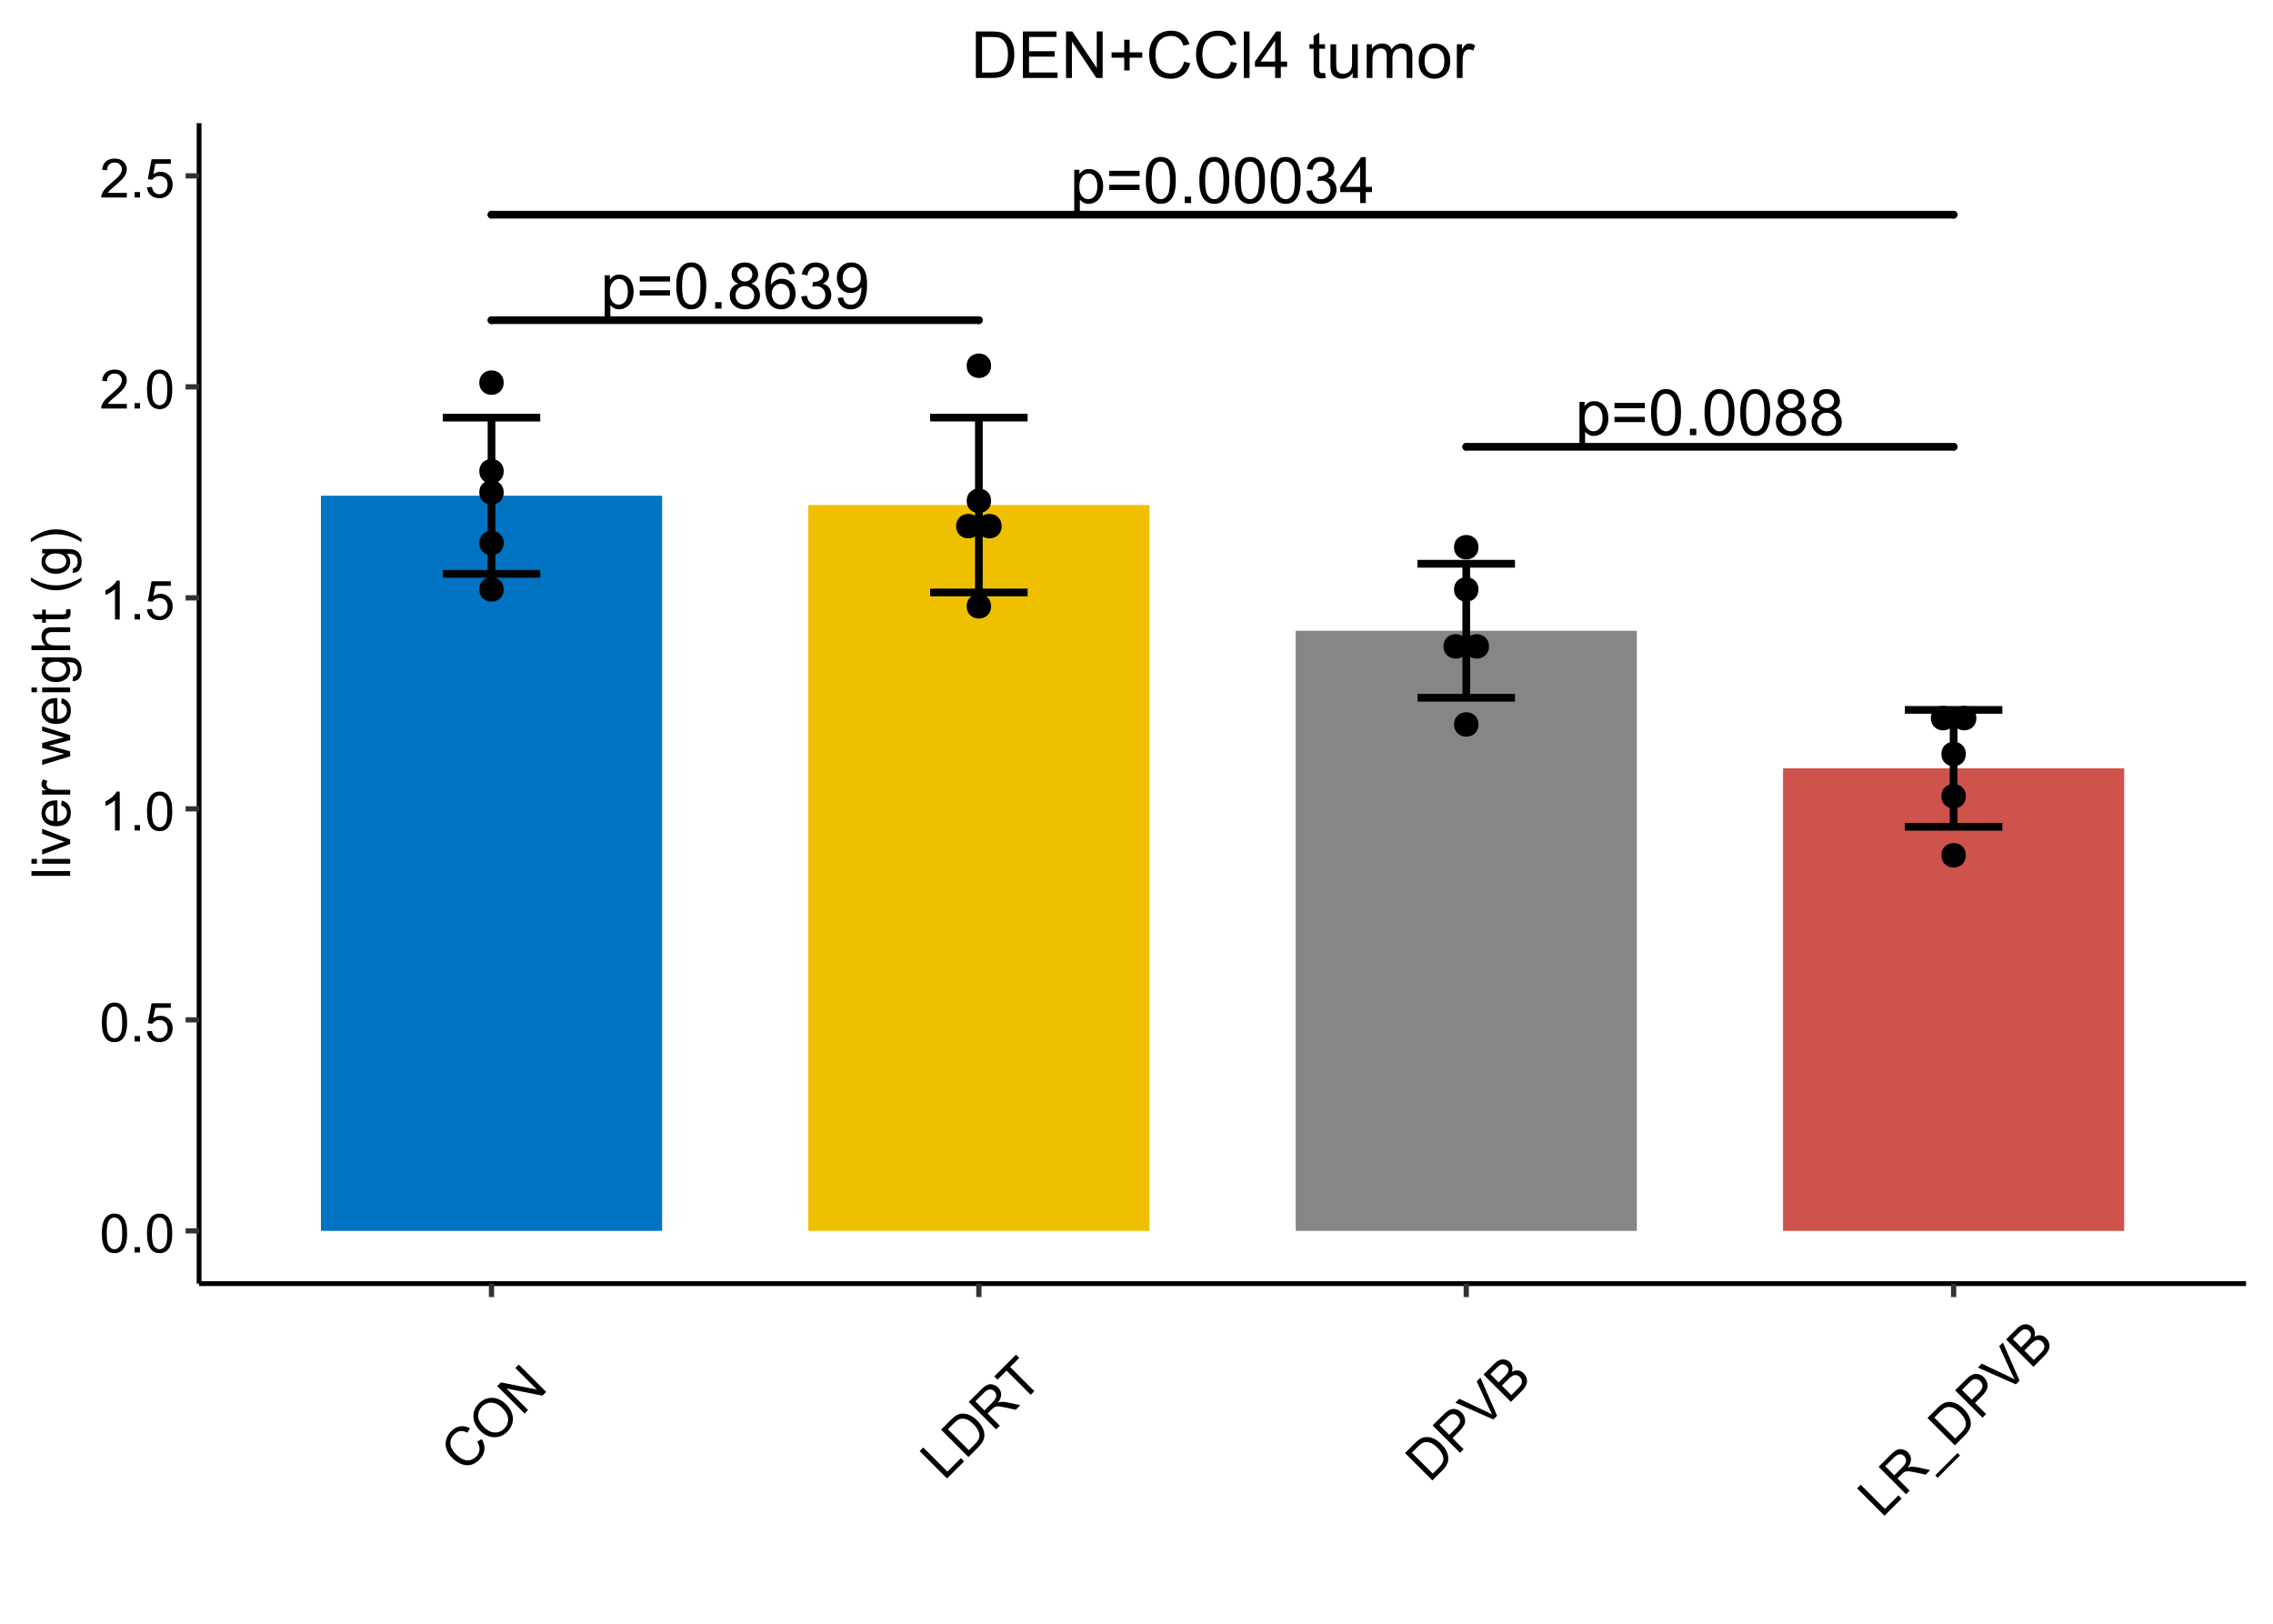 <?xml version="1.0" encoding="UTF-8"?>
<svg xmlns="http://www.w3.org/2000/svg" xmlns:xlink="http://www.w3.org/1999/xlink" width="504" height="360" viewBox="0 0 504 360">
<defs>
<g>
<g id="glyph-0-0">
<path d="M 0.938 2.828 L 0.938 -7.379 L 2.078 -7.379 L 2.078 -6.418 C 2.344 -6.793 2.648 -7.074 2.988 -7.262 C 3.324 -7.449 3.734 -7.543 4.215 -7.543 C 4.848 -7.543 5.402 -7.383 5.883 -7.059 C 6.367 -6.734 6.73 -6.277 6.973 -5.688 C 7.219 -5.094 7.344 -4.449 7.344 -3.746 C 7.344 -2.988 7.207 -2.309 6.938 -1.707 C 6.664 -1.102 6.273 -0.637 5.754 -0.316 C 5.238 0.004 4.695 0.168 4.125 0.168 C 3.711 0.168 3.336 0.078 3.004 -0.098 C 2.672 -0.273 2.402 -0.496 2.188 -0.766 L 2.188 2.828 L 0.938 2.828 M 2.07 -3.648 C 2.07 -2.699 2.262 -1.996 2.648 -1.543 C 3.031 -1.09 3.496 -0.863 4.043 -0.863 C 4.598 -0.863 5.074 -1.098 5.469 -1.566 C 5.867 -2.035 6.062 -2.766 6.062 -3.75 C 6.062 -4.691 5.871 -5.395 5.484 -5.863 C 5.098 -6.332 4.637 -6.562 4.098 -6.562 C 3.566 -6.562 3.094 -6.316 2.684 -5.816 C 2.273 -5.32 2.07 -4.598 2.07 -3.648 Z M 2.07 -3.648 "/>
</g>
<g id="glyph-0-1">
<path d="M 7.516 -5.988 L 0.793 -5.988 L 0.793 -7.156 L 7.516 -7.156 L 7.516 -5.988 M 7.516 -2.898 L 0.793 -2.898 L 0.793 -4.062 L 7.516 -4.062 Z M 7.516 -2.898 "/>
</g>
<g id="glyph-0-2">
<path d="M 0.59 -5.023 C 0.59 -6.227 0.715 -7.195 0.961 -7.93 C 1.211 -8.664 1.578 -9.23 2.066 -9.629 C 2.555 -10.027 3.168 -10.227 3.91 -10.227 C 4.457 -10.227 4.938 -10.113 5.348 -9.895 C 5.762 -9.676 6.102 -9.359 6.371 -8.945 C 6.637 -8.527 6.848 -8.023 7.004 -7.43 C 7.156 -6.836 7.23 -6.031 7.23 -5.023 C 7.23 -3.828 7.109 -2.863 6.863 -2.129 C 6.617 -1.395 6.25 -0.828 5.762 -0.426 C 5.273 -0.027 4.656 0.172 3.91 0.172 C 2.93 0.172 2.156 -0.18 1.598 -0.883 C 0.926 -1.73 0.59 -3.109 0.59 -5.023 M 1.875 -5.023 C 1.875 -3.352 2.07 -2.238 2.461 -1.684 C 2.855 -1.133 3.336 -0.855 3.91 -0.855 C 4.484 -0.855 4.969 -1.133 5.359 -1.688 C 5.75 -2.242 5.945 -3.355 5.945 -5.023 C 5.945 -6.699 5.75 -7.812 5.359 -8.363 C 4.969 -8.914 4.48 -9.191 3.898 -9.191 C 3.324 -9.191 2.863 -8.945 2.523 -8.461 C 2.09 -7.84 1.875 -6.695 1.875 -5.023 Z M 1.875 -5.023 "/>
</g>
<g id="glyph-0-3">
<path d="M 1.293 0 L 1.293 -1.426 L 2.715 -1.426 L 2.715 0 Z M 1.293 0 "/>
</g>
<g id="glyph-0-4">
<path d="M 2.516 -5.523 C 1.996 -5.711 1.613 -5.984 1.363 -6.336 C 1.113 -6.688 0.988 -7.109 0.988 -7.598 C 0.988 -8.34 1.254 -8.965 1.785 -9.469 C 2.316 -9.973 3.027 -10.227 3.91 -10.227 C 4.801 -10.227 5.516 -9.969 6.059 -9.449 C 6.598 -8.934 6.871 -8.305 6.871 -7.566 C 6.871 -7.094 6.746 -6.68 6.5 -6.332 C 6.25 -5.98 5.875 -5.711 5.371 -5.523 C 5.996 -5.32 6.469 -4.988 6.797 -4.535 C 7.125 -4.082 7.285 -3.539 7.285 -2.91 C 7.285 -2.039 6.98 -1.309 6.363 -0.715 C 5.746 -0.121 4.938 0.172 3.934 0.172 C 2.926 0.172 2.117 -0.125 1.5 -0.719 C 0.883 -1.312 0.578 -2.055 0.578 -2.945 C 0.578 -3.609 0.746 -4.16 1.082 -4.609 C 1.414 -5.055 1.895 -5.359 2.516 -5.523 M 2.266 -7.641 C 2.266 -7.16 2.418 -6.766 2.73 -6.461 C 3.039 -6.156 3.441 -6 3.938 -6 C 4.422 -6 4.816 -6.152 5.121 -6.457 C 5.43 -6.762 5.586 -7.133 5.586 -7.57 C 5.586 -8.031 5.426 -8.414 5.109 -8.727 C 4.793 -9.039 4.398 -9.195 3.926 -9.195 C 3.449 -9.195 3.051 -9.043 2.738 -8.738 C 2.422 -8.434 2.266 -8.066 2.266 -7.641 M 1.863 -2.938 C 1.863 -2.582 1.945 -2.238 2.113 -1.902 C 2.285 -1.57 2.535 -1.312 2.867 -1.129 C 3.203 -0.945 3.562 -0.855 3.945 -0.855 C 4.543 -0.855 5.035 -1.047 5.426 -1.43 C 5.812 -1.816 6.008 -2.305 6.008 -2.898 C 6.008 -3.5 5.809 -3.996 5.406 -4.391 C 5.008 -4.785 4.508 -4.98 3.902 -4.98 C 3.316 -4.98 2.828 -4.785 2.441 -4.398 C 2.055 -4.008 1.863 -3.523 1.863 -2.938 Z M 1.863 -2.938 "/>
</g>
<g id="glyph-0-5">
<path d="M 7.078 -7.691 L 5.836 -7.594 C 5.723 -8.082 5.566 -8.441 5.363 -8.664 C 5.023 -9.02 4.609 -9.195 4.113 -9.195 C 3.715 -9.195 3.363 -9.086 3.062 -8.863 C 2.668 -8.578 2.359 -8.156 2.133 -7.605 C 1.906 -7.055 1.789 -6.27 1.777 -5.25 C 2.078 -5.711 2.449 -6.051 2.883 -6.273 C 3.316 -6.496 3.773 -6.605 4.25 -6.605 C 5.086 -6.605 5.793 -6.301 6.379 -5.688 C 6.965 -5.07 7.258 -4.277 7.258 -3.305 C 7.258 -2.668 7.121 -2.074 6.848 -1.523 C 6.57 -0.977 6.191 -0.555 5.711 -0.266 C 5.227 0.027 4.684 0.172 4.07 0.172 C 3.027 0.172 2.18 -0.211 1.52 -0.977 C 0.863 -1.742 0.535 -3.004 0.535 -4.766 C 0.535 -6.734 0.898 -8.164 1.625 -9.059 C 2.262 -9.836 3.113 -10.227 4.188 -10.227 C 4.988 -10.227 5.645 -10 6.156 -9.551 C 6.668 -9.102 6.977 -8.48 7.078 -7.691 M 1.973 -3.301 C 1.973 -2.867 2.062 -2.457 2.246 -2.062 C 2.43 -1.668 2.688 -1.371 3.016 -1.164 C 3.344 -0.957 3.688 -0.855 4.051 -0.855 C 4.578 -0.855 5.031 -1.066 5.41 -1.492 C 5.793 -1.918 5.98 -2.5 5.98 -3.23 C 5.98 -3.934 5.793 -4.488 5.418 -4.895 C 5.043 -5.301 4.57 -5.5 4 -5.5 C 3.438 -5.5 2.957 -5.301 2.562 -4.895 C 2.168 -4.488 1.973 -3.957 1.973 -3.301 Z M 1.973 -3.301 "/>
</g>
<g id="glyph-0-6">
<path d="M 0.598 -2.688 L 1.848 -2.855 C 1.992 -2.145 2.234 -1.637 2.582 -1.324 C 2.926 -1.012 3.348 -0.855 3.84 -0.855 C 4.43 -0.855 4.926 -1.059 5.332 -1.465 C 5.738 -1.875 5.938 -2.379 5.938 -2.98 C 5.938 -3.555 5.75 -4.027 5.375 -4.402 C 5 -4.773 4.523 -4.961 3.945 -4.961 C 3.711 -4.961 3.414 -4.914 3.062 -4.82 L 3.203 -5.918 C 3.285 -5.91 3.352 -5.906 3.402 -5.906 C 3.938 -5.906 4.414 -6.043 4.84 -6.32 C 5.27 -6.598 5.48 -7.027 5.48 -7.605 C 5.48 -8.066 5.324 -8.445 5.016 -8.746 C 4.703 -9.047 4.305 -9.195 3.812 -9.195 C 3.328 -9.195 2.922 -9.043 2.598 -8.738 C 2.273 -8.434 2.066 -7.973 1.973 -7.363 L 0.723 -7.586 C 0.875 -8.422 1.223 -9.074 1.766 -9.535 C 2.305 -9.996 2.98 -10.227 3.785 -10.227 C 4.34 -10.227 4.852 -10.105 5.32 -9.867 C 5.789 -9.629 6.145 -9.305 6.395 -8.891 C 6.641 -8.48 6.766 -8.043 6.766 -7.578 C 6.766 -7.137 6.648 -6.738 6.41 -6.375 C 6.176 -6.016 5.824 -5.73 5.363 -5.516 C 5.965 -5.375 6.434 -5.09 6.766 -4.652 C 7.098 -4.215 7.266 -3.664 7.266 -3.008 C 7.266 -2.117 6.941 -1.363 6.293 -0.746 C 5.645 -0.129 4.824 0.18 3.836 0.18 C 2.941 0.18 2.199 -0.086 1.609 -0.617 C 1.02 -1.152 0.68 -1.84 0.598 -2.688 Z M 0.598 -2.688 "/>
</g>
<g id="glyph-0-7">
<path d="M 0.777 -2.355 L 1.98 -2.465 C 2.082 -1.902 2.277 -1.492 2.562 -1.238 C 2.852 -0.98 3.219 -0.855 3.668 -0.855 C 4.051 -0.855 4.391 -0.941 4.68 -1.117 C 4.969 -1.293 5.207 -1.531 5.391 -1.824 C 5.574 -2.117 5.73 -2.516 5.855 -3.016 C 5.98 -3.516 6.043 -4.023 6.043 -4.543 C 6.043 -4.598 6.043 -4.684 6.035 -4.793 C 5.785 -4.395 5.445 -4.07 5.012 -3.824 C 4.578 -3.578 4.109 -3.453 3.605 -3.453 C 2.762 -3.453 2.051 -3.758 1.465 -4.371 C 0.883 -4.98 0.59 -5.785 0.59 -6.785 C 0.59 -7.82 0.895 -8.652 1.504 -9.281 C 2.113 -9.91 2.875 -10.227 3.793 -10.227 C 4.453 -10.227 5.059 -10.047 5.609 -9.691 C 6.156 -9.332 6.574 -8.824 6.859 -8.164 C 7.145 -7.504 7.285 -6.551 7.285 -5.301 C 7.285 -4 7.145 -2.961 6.863 -2.191 C 6.582 -1.422 6.16 -0.832 5.602 -0.43 C 5.043 -0.027 4.391 0.172 3.641 0.172 C 2.844 0.172 2.191 -0.047 1.688 -0.488 C 1.184 -0.934 0.879 -1.555 0.777 -2.355 M 5.898 -6.848 C 5.898 -7.566 5.707 -8.137 5.324 -8.559 C 4.941 -8.98 4.484 -9.191 3.945 -9.191 C 3.391 -9.191 2.906 -8.965 2.492 -8.508 C 2.082 -8.055 1.875 -7.469 1.875 -6.746 C 1.875 -6.098 2.07 -5.57 2.461 -5.164 C 2.855 -4.758 3.336 -4.559 3.91 -4.559 C 4.488 -4.559 4.965 -4.758 5.34 -5.164 C 5.711 -5.57 5.898 -6.133 5.898 -6.848 Z M 5.898 -6.848 "/>
</g>
<g id="glyph-0-8">
<path d="M 4.598 0 L 4.598 -2.438 L 0.18 -2.438 L 0.18 -3.586 L 4.828 -10.184 L 5.848 -10.184 L 5.848 -3.586 L 7.223 -3.586 L 7.223 -2.438 L 5.848 -2.438 L 5.848 0 L 4.598 0 M 4.598 -3.586 L 4.598 -8.176 L 1.41 -3.586 Z M 4.598 -3.586 "/>
</g>
<g id="glyph-1-0">
<path d="M 0.5 -4.234 C 0.5 -5.25 0.602 -6.07 0.812 -6.688 C 1.02 -7.309 1.332 -7.785 1.742 -8.121 C 2.156 -8.457 2.672 -8.625 3.297 -8.625 C 3.758 -8.625 4.164 -8.531 4.512 -8.348 C 4.859 -8.16 5.145 -7.895 5.375 -7.543 C 5.598 -7.195 5.777 -6.77 5.906 -6.266 C 6.035 -5.766 6.102 -5.086 6.102 -4.234 C 6.102 -3.227 5.996 -2.414 5.789 -1.797 C 5.582 -1.176 5.273 -0.699 4.859 -0.359 C 4.449 -0.023 3.926 0.148 3.297 0.148 C 2.469 0.148 1.82 -0.152 1.348 -0.742 C 0.781 -1.461 0.5 -2.621 0.5 -4.234 M 1.582 -4.234 C 1.582 -2.824 1.746 -1.887 2.078 -1.422 C 2.406 -0.953 2.812 -0.719 3.297 -0.719 C 3.781 -0.719 4.191 -0.953 4.52 -1.422 C 4.852 -1.891 5.016 -2.828 5.016 -4.234 C 5.016 -5.648 4.852 -6.59 4.52 -7.055 C 4.191 -7.52 3.781 -7.75 3.289 -7.75 C 2.801 -7.75 2.414 -7.547 2.125 -7.137 C 1.766 -6.613 1.582 -5.645 1.582 -4.234 Z M 1.582 -4.234 "/>
</g>
<g id="glyph-1-1">
<path d="M 1.09 0 L 1.09 -1.203 L 2.289 -1.203 L 2.289 0 Z M 1.09 0 "/>
</g>
<g id="glyph-1-2">
<path d="M 0.5 -2.25 L 1.605 -2.344 C 1.688 -1.805 1.879 -1.398 2.176 -1.129 C 2.477 -0.855 2.836 -0.719 3.258 -0.719 C 3.766 -0.719 4.195 -0.91 4.547 -1.297 C 4.898 -1.676 5.074 -2.188 5.074 -2.82 C 5.074 -3.418 4.906 -3.895 4.566 -4.242 C 4.23 -4.59 3.785 -4.762 3.242 -4.766 C 2.898 -4.762 2.594 -4.688 2.32 -4.531 C 2.047 -4.379 1.832 -4.18 1.676 -3.93 L 0.688 -4.062 L 1.516 -8.473 L 5.789 -8.473 L 5.789 -7.465 L 2.359 -7.465 L 1.898 -5.156 C 2.414 -5.516 2.953 -5.695 3.523 -5.695 C 4.273 -5.695 4.906 -5.434 5.422 -4.914 C 5.938 -4.395 6.195 -3.727 6.195 -2.914 C 6.195 -2.133 5.965 -1.461 5.516 -0.898 C 4.961 -0.203 4.211 0.148 3.258 0.148 C 2.477 0.148 1.84 -0.074 1.344 -0.508 C 0.852 -0.945 0.57 -1.527 0.5 -2.25 Z M 0.5 -2.25 "/>
</g>
<g id="glyph-1-3">
<path d="M 4.469 0 L 3.414 0 L 3.414 -6.719 C 3.16 -6.477 2.828 -6.234 2.418 -5.992 C 2.004 -5.75 1.633 -5.57 1.305 -5.449 L 1.305 -6.469 C 1.895 -6.746 2.41 -7.082 2.852 -7.477 C 3.293 -7.871 3.605 -8.254 3.789 -8.625 L 4.469 -8.625 Z M 4.469 0 "/>
</g>
<g id="glyph-1-4">
<path d="M 6.039 -1.016 L 6.039 0 L 0.363 0 C 0.355 -0.254 0.395 -0.5 0.484 -0.734 C 0.629 -1.117 0.863 -1.5 1.18 -1.875 C 1.5 -2.25 1.957 -2.684 2.562 -3.176 C 3.492 -3.941 4.125 -4.547 4.453 -4.996 C 4.781 -5.441 4.945 -5.867 4.945 -6.266 C 4.945 -6.68 4.797 -7.035 4.496 -7.32 C 4.199 -7.609 3.809 -7.75 3.328 -7.75 C 2.82 -7.75 2.414 -7.602 2.109 -7.297 C 1.805 -6.992 1.648 -6.57 1.648 -6.031 L 0.562 -6.141 C 0.637 -6.949 0.918 -7.566 1.398 -7.988 C 1.883 -8.414 2.535 -8.625 3.352 -8.625 C 4.176 -8.625 4.828 -8.398 5.309 -7.938 C 5.789 -7.484 6.031 -6.914 6.031 -6.242 C 6.031 -5.895 5.957 -5.559 5.82 -5.227 C 5.676 -4.895 5.445 -4.543 5.117 -4.18 C 4.793 -3.809 4.25 -3.305 3.492 -2.664 C 2.859 -2.133 2.453 -1.773 2.273 -1.586 C 2.094 -1.395 1.945 -1.203 1.828 -1.016 Z M 6.039 -1.016 "/>
</g>
<g id="glyph-2-0">
<path d="M 2.859 -7.117 L 3.867 -7.719 C 4.355 -6.891 4.559 -6.082 4.465 -5.301 C 4.375 -4.516 4.012 -3.805 3.379 -3.172 C 2.727 -2.52 2.062 -2.121 1.383 -1.977 C 0.707 -1.832 0.008 -1.906 -0.711 -2.199 C -1.43 -2.488 -2.078 -2.926 -2.66 -3.504 C -3.293 -4.137 -3.723 -4.809 -3.953 -5.523 C -4.184 -6.234 -4.195 -6.938 -3.992 -7.629 C -3.793 -8.316 -3.422 -8.93 -2.887 -9.469 C -2.281 -10.074 -1.613 -10.43 -0.891 -10.535 C -0.168 -10.641 0.555 -10.496 1.281 -10.098 L 0.676 -9.121 C 0.094 -9.422 -0.434 -9.539 -0.902 -9.473 C -1.371 -9.406 -1.812 -9.168 -2.215 -8.762 C -2.684 -8.297 -2.961 -7.793 -3.051 -7.258 C -3.141 -6.719 -3.062 -6.199 -2.812 -5.695 C -2.562 -5.191 -2.234 -4.738 -1.836 -4.34 C -1.32 -3.82 -0.793 -3.445 -0.258 -3.211 C 0.277 -2.977 0.801 -2.922 1.309 -3.051 C 1.816 -3.176 2.258 -3.426 2.625 -3.797 C 3.078 -4.246 3.328 -4.758 3.379 -5.328 C 3.434 -5.898 3.258 -6.496 2.859 -7.117 Z M 2.859 -7.117 "/>
</g>
<g id="glyph-2-1">
<path d="M -2.547 -3.367 C -3.555 -4.375 -4.074 -5.438 -4.105 -6.547 C -4.133 -7.66 -3.719 -8.645 -2.863 -9.5 C -2.301 -10.062 -1.664 -10.434 -0.945 -10.613 C -0.227 -10.797 0.492 -10.766 1.207 -10.523 C 1.922 -10.281 2.582 -9.855 3.191 -9.246 C 3.805 -8.633 4.234 -7.957 4.469 -7.223 C 4.707 -6.488 4.723 -5.766 4.52 -5.062 C 4.312 -4.355 3.945 -3.738 3.418 -3.211 C 2.848 -2.641 2.199 -2.266 1.473 -2.094 C 0.746 -1.918 0.027 -1.953 -0.684 -2.199 C -1.395 -2.445 -2.016 -2.836 -2.547 -3.367 M -1.707 -4.184 C -0.977 -3.453 -0.203 -3.074 0.613 -3.047 C 1.43 -3.02 2.133 -3.301 2.727 -3.895 C 3.332 -4.5 3.617 -5.211 3.582 -6.027 C 3.547 -6.844 3.141 -7.641 2.359 -8.422 C 1.863 -8.918 1.348 -9.266 0.812 -9.469 C 0.277 -9.668 -0.254 -9.711 -0.777 -9.59 C -1.305 -9.473 -1.766 -9.215 -2.168 -8.812 C -2.734 -8.242 -3.031 -7.559 -3.051 -6.758 C -3.07 -5.957 -2.621 -5.098 -1.707 -4.184 Z M -1.707 -4.184 "/>
</g>
<g id="glyph-2-2">
<path d="M 0.645 -0.645 L -5.426 -6.719 L -4.602 -7.543 L 3.355 -5.965 L -1.414 -10.734 L -0.641 -11.504 L 5.434 -5.434 L 4.605 -4.605 L -3.355 -6.191 L 1.418 -1.418 Z M 0.645 -0.645 "/>
</g>
<g id="glyph-2-3">
<path d="M 0.621 -0.621 L -5.453 -6.695 L -4.648 -7.5 L 0.707 -2.141 L 3.699 -5.133 L 4.418 -4.418 Z M 0.621 -0.621 "/>
</g>
<g id="glyph-2-4">
<path d="M 0.656 -0.656 L -5.418 -6.73 L -3.328 -8.82 C -2.855 -9.293 -2.465 -9.625 -2.16 -9.816 C -1.73 -10.082 -1.289 -10.234 -0.832 -10.27 C -0.242 -10.32 0.344 -10.215 0.926 -9.953 C 1.504 -9.691 2.066 -9.289 2.605 -8.746 C 3.066 -8.285 3.422 -7.824 3.672 -7.359 C 3.918 -6.895 4.078 -6.461 4.141 -6.059 C 4.207 -5.656 4.207 -5.289 4.141 -4.957 C 4.074 -4.621 3.934 -4.277 3.719 -3.926 C 3.504 -3.574 3.215 -3.215 2.848 -2.848 L 0.656 -0.656 M 0.742 -2.176 L 2.039 -3.473 C 2.438 -3.871 2.715 -4.223 2.871 -4.527 C 3.023 -4.828 3.098 -5.117 3.098 -5.387 C 3.098 -5.766 2.992 -6.172 2.777 -6.602 C 2.559 -7.027 2.223 -7.473 1.766 -7.93 C 1.129 -8.566 0.539 -8.949 -0.012 -9.082 C -0.562 -9.215 -1.043 -9.191 -1.457 -9.008 C -1.758 -8.875 -2.145 -8.57 -2.621 -8.09 L -3.898 -6.816 Z M 0.742 -2.176 "/>
</g>
<g id="glyph-2-5">
<path d="M 0.668 -0.668 L -5.406 -6.742 L -2.715 -9.434 C -2.172 -9.977 -1.707 -10.332 -1.316 -10.504 C -0.926 -10.676 -0.508 -10.711 -0.062 -10.602 C 0.383 -10.496 0.773 -10.273 1.105 -9.941 C 1.539 -9.508 1.762 -9.008 1.777 -8.43 C 1.793 -7.855 1.551 -7.238 1.047 -6.574 C 1.363 -6.688 1.625 -6.746 1.836 -6.758 C 2.285 -6.777 2.777 -6.73 3.309 -6.617 L 6.02 -6.02 L 5.008 -5.008 L 2.941 -5.469 C 2.344 -5.598 1.871 -5.684 1.523 -5.727 C 1.18 -5.766 0.906 -5.766 0.711 -5.723 C 0.512 -5.68 0.336 -5.613 0.184 -5.52 C 0.07 -5.445 -0.086 -5.309 -0.293 -5.102 L -1.227 -4.168 L 1.473 -1.473 L 0.668 -0.668 M -1.922 -4.863 L -0.195 -6.594 C 0.172 -6.961 0.422 -7.285 0.555 -7.566 C 0.684 -7.852 0.719 -8.129 0.66 -8.406 C 0.602 -8.68 0.473 -8.914 0.277 -9.109 C -0.008 -9.398 -0.352 -9.531 -0.742 -9.508 C -1.137 -9.484 -1.559 -9.246 -2.008 -8.797 L -3.934 -6.875 Z M -1.922 -4.863 "/>
</g>
<g id="glyph-2-6">
<path d="M 2.199 -2.199 L -3.156 -7.559 L -5.16 -5.555 L -5.875 -6.273 L -1.062 -11.086 L -0.344 -10.371 L -2.352 -8.359 L 3.004 -3.004 Z M 2.199 -2.199 "/>
</g>
<g id="glyph-2-7">
<path d="M 0.656 -0.656 L -5.418 -6.73 L -3.129 -9.02 C -2.727 -9.422 -2.398 -9.711 -2.145 -9.887 C -1.797 -10.133 -1.453 -10.289 -1.113 -10.352 C -0.77 -10.414 -0.414 -10.379 -0.039 -10.254 C 0.336 -10.125 0.672 -9.91 0.973 -9.609 C 1.488 -9.09 1.762 -8.488 1.793 -7.805 C 1.82 -7.117 1.406 -6.344 0.547 -5.484 L -1.012 -3.93 L 1.457 -1.457 L 0.656 -0.656 M -1.727 -4.645 L -0.156 -6.215 C 0.363 -6.734 0.633 -7.199 0.66 -7.609 C 0.684 -8.023 0.52 -8.402 0.168 -8.754 C -0.086 -9.008 -0.367 -9.16 -0.676 -9.215 C -0.984 -9.266 -1.273 -9.219 -1.543 -9.066 C -1.711 -8.965 -1.98 -8.734 -2.344 -8.371 L -3.898 -6.816 Z M -1.727 -4.645 "/>
</g>
<g id="glyph-2-8">
<path d="M 2.391 -2.391 L -6.035 -6.109 L -5.168 -6.98 L 0.824 -4.148 C 1.305 -3.922 1.742 -3.695 2.137 -3.473 C 1.898 -3.898 1.68 -4.34 1.473 -4.793 L -1.301 -10.848 L -0.48 -11.668 L 3.215 -3.215 Z M 2.391 -2.391 "/>
</g>
<g id="glyph-2-9">
<path d="M 0.621 -0.621 L -5.453 -6.695 L -3.172 -8.973 C -2.711 -9.438 -2.277 -9.75 -1.871 -9.906 C -1.469 -10.062 -1.062 -10.094 -0.645 -9.996 C -0.23 -9.902 0.113 -9.715 0.395 -9.434 C 0.652 -9.176 0.828 -8.859 0.914 -8.488 C 1.004 -8.121 0.977 -7.723 0.832 -7.297 C 1.309 -7.555 1.773 -7.656 2.23 -7.594 C 2.688 -7.531 3.094 -7.324 3.445 -6.969 C 3.73 -6.684 3.938 -6.359 4.059 -5.996 C 4.184 -5.629 4.227 -5.293 4.18 -4.984 C 4.137 -4.676 4.016 -4.352 3.816 -4.02 C 3.617 -3.684 3.324 -3.324 2.938 -2.938 L 0.621 -0.621 M -2.098 -4.945 L -0.781 -6.262 C -0.426 -6.617 -0.195 -6.895 -0.086 -7.098 C 0.055 -7.363 0.109 -7.617 0.074 -7.863 C 0.035 -8.105 -0.09 -8.336 -0.301 -8.547 C -0.504 -8.75 -0.73 -8.879 -0.98 -8.934 C -1.23 -8.992 -1.473 -8.957 -1.711 -8.836 C -1.945 -8.711 -2.281 -8.434 -2.719 -7.996 L -3.934 -6.781 L -2.098 -4.945 M 0.707 -2.141 L 2.223 -3.656 C 2.48 -3.914 2.652 -4.105 2.738 -4.23 C 2.891 -4.449 2.988 -4.66 3.035 -4.859 C 3.082 -5.062 3.074 -5.277 3.008 -5.504 C 2.938 -5.73 2.809 -5.941 2.613 -6.137 C 2.387 -6.363 2.133 -6.5 1.852 -6.551 C 1.566 -6.605 1.289 -6.559 1.016 -6.422 C 0.742 -6.285 0.41 -6.02 0.023 -5.633 L -1.379 -4.23 Z M 0.707 -2.141 "/>
</g>
<g id="glyph-2-10">
<path d="M 1.559 1.816 L 1.02 1.277 L 5.961 -3.668 L 6.5 -3.129 Z M 1.559 1.816 "/>
</g>
<g id="glyph-3-0">
<path d="M 0 -0.766 L -8.59 -0.77 L -8.59 -1.824 L 0 -1.82 Z M 0 -0.766 "/>
</g>
<g id="glyph-3-1">
<path d="M -7.375 -0.797 L -8.59 -0.797 L -8.59 -1.852 L -7.375 -1.852 L -7.375 -0.797 M 0 -0.797 L -6.223 -0.797 L -6.223 -1.852 L 0 -1.852 Z M 0 -0.797 "/>
</g>
<g id="glyph-3-2">
<path d="M 0 -2.52 L -6.223 -0.152 L -6.223 -1.266 L -2.496 -2.602 C -2.094 -2.746 -1.676 -2.879 -1.242 -3 C -1.57 -3.094 -1.965 -3.223 -2.426 -3.391 L -6.223 -4.773 L -6.223 -5.859 L 0 -3.504 Z M 0 -2.52 "/>
</g>
<g id="glyph-3-3">
<path d="M -2.004 -5.051 L -1.867 -6.141 C -1.23 -5.969 -0.738 -5.648 -0.387 -5.188 C -0.035 -4.719 0.141 -4.125 0.141 -3.406 C 0.141 -2.492 -0.141 -1.773 -0.699 -1.238 C -1.262 -0.707 -2.047 -0.441 -3.059 -0.441 C -4.105 -0.441 -4.918 -0.711 -5.496 -1.25 C -6.074 -1.789 -6.363 -2.484 -6.363 -3.348 C -6.363 -4.18 -6.078 -4.859 -5.516 -5.383 C -4.945 -5.914 -4.148 -6.176 -3.121 -6.176 C -3.059 -6.176 -2.965 -6.172 -2.84 -6.172 L -2.844 -1.531 C -2.156 -1.566 -1.633 -1.762 -1.27 -2.109 C -0.906 -2.457 -0.727 -2.891 -0.727 -3.41 C -0.727 -3.797 -0.828 -4.125 -1.031 -4.398 C -1.234 -4.672 -1.559 -4.891 -2.004 -5.051 M -3.711 -1.59 L -3.707 -5.062 C -4.23 -5.016 -4.625 -4.883 -4.887 -4.664 C -5.293 -4.328 -5.496 -3.891 -5.496 -3.359 C -5.496 -2.871 -5.332 -2.465 -5.008 -2.137 C -4.684 -1.805 -4.25 -1.625 -3.711 -1.59 Z M -3.711 -1.59 "/>
</g>
<g id="glyph-3-4">
<path d="M 0 -0.781 L -6.223 -0.781 L -6.223 -1.73 L -5.281 -1.73 C -5.719 -1.969 -6.012 -2.195 -6.152 -2.398 C -6.293 -2.605 -6.363 -2.828 -6.363 -3.078 C -6.363 -3.43 -6.25 -3.793 -6.023 -4.16 L -5.047 -3.797 C -5.195 -3.539 -5.273 -3.281 -5.273 -3.023 C -5.273 -2.793 -5.203 -2.586 -5.066 -2.402 C -4.926 -2.219 -4.734 -2.086 -4.488 -2.012 C -4.113 -1.895 -3.703 -1.836 -3.258 -1.836 L 0 -1.836 Z M 0 -0.781 "/>
</g>
<g id="glyph-3-5">
</g>
<g id="glyph-3-6">
<path d="M 0 -1.938 L -6.223 -0.035 L -6.223 -1.125 L -2.633 -2.117 L -1.293 -2.484 C -1.359 -2.5 -1.789 -2.609 -2.578 -2.805 L -6.223 -3.797 L -6.223 -4.883 L -2.613 -5.812 L -1.422 -6.125 L -2.625 -6.48 L -6.223 -7.547 L -6.223 -8.57 L 0 -6.625 L 0 -5.531 L -3.727 -4.539 L -4.789 -4.301 L 0 -3.039 Z M 0 -1.938 "/>
</g>
<g id="glyph-3-7">
<path d="M 0.516 -0.598 L 0.668 -1.625 C 0.984 -1.664 1.215 -1.785 1.359 -1.98 C 1.555 -2.242 1.652 -2.598 1.652 -3.055 C 1.652 -3.539 1.555 -3.918 1.359 -4.184 C 1.164 -4.449 0.891 -4.629 0.539 -4.723 C 0.324 -4.777 -0.129 -4.801 -0.812 -4.797 C -0.273 -4.336 0 -3.762 0 -3.078 C 0 -2.219 -0.309 -1.559 -0.926 -1.09 C -1.543 -0.621 -2.281 -0.387 -3.148 -0.387 C -3.738 -0.387 -4.289 -0.492 -4.789 -0.711 C -5.293 -0.922 -5.68 -1.234 -5.953 -1.645 C -6.227 -2.051 -6.363 -2.531 -6.363 -3.082 C -6.363 -3.816 -6.066 -4.422 -5.473 -4.898 L -6.223 -4.898 L -6.223 -5.871 L -0.844 -5.871 C 0.125 -5.871 0.812 -5.773 1.215 -5.574 C 1.621 -5.379 1.941 -5.066 2.176 -4.637 C 2.41 -4.211 2.527 -3.684 2.523 -3.059 C 2.523 -2.316 2.359 -1.715 2.023 -1.258 C 1.691 -0.801 1.188 -0.582 0.516 -0.598 M -3.223 -1.473 C -2.406 -1.473 -1.812 -1.633 -1.434 -1.957 C -1.059 -2.281 -0.871 -2.688 -0.871 -3.176 C -0.871 -3.66 -1.059 -4.066 -1.434 -4.395 C -1.805 -4.723 -2.391 -4.887 -3.188 -4.887 C -3.949 -4.887 -4.523 -4.719 -4.91 -4.379 C -5.297 -4.043 -5.492 -3.633 -5.492 -3.16 C -5.492 -2.691 -5.301 -2.293 -4.918 -1.965 C -4.539 -1.637 -3.973 -1.473 -3.223 -1.473 Z M -3.223 -1.473 "/>
</g>
<g id="glyph-3-8">
<path d="M 0 -0.789 L -8.59 -0.793 L -8.59 -1.848 L -5.508 -1.848 C -6.078 -2.336 -6.363 -2.957 -6.363 -3.711 C -6.363 -4.168 -6.273 -4.57 -6.09 -4.91 C -5.91 -5.25 -5.656 -5.492 -5.336 -5.641 C -5.016 -5.785 -4.555 -5.859 -3.941 -5.859 L 0 -5.859 L 0 -4.805 L -3.941 -4.805 C -4.469 -4.805 -4.855 -4.691 -5.094 -4.461 C -5.336 -4.234 -5.453 -3.91 -5.453 -3.492 C -5.453 -3.18 -5.375 -2.887 -5.211 -2.609 C -5.051 -2.336 -4.828 -2.141 -4.555 -2.023 C -4.273 -1.906 -3.891 -1.848 -3.406 -1.848 L 0 -1.844 Z M 0 -0.789 "/>
</g>
<g id="glyph-3-9">
<path d="M -0.941 -3.094 L -0.012 -3.246 C 0.051 -2.949 0.082 -2.684 0.082 -2.449 C 0.082 -2.066 0.02 -1.77 -0.098 -1.559 C -0.219 -1.348 -0.379 -1.199 -0.578 -1.113 C -0.773 -1.027 -1.188 -0.984 -1.82 -0.984 L -5.402 -0.984 L -5.402 -0.211 L -6.223 -0.211 L -6.223 -0.984 L -7.766 -0.984 L -8.398 -2.035 L -6.223 -2.035 L -6.223 -3.094 L -5.402 -3.094 L -5.402 -2.035 L -1.762 -2.031 C -1.461 -2.031 -1.27 -2.051 -1.184 -2.09 C -1.098 -2.125 -1.027 -2.188 -0.977 -2.27 C -0.926 -2.355 -0.902 -2.473 -0.902 -2.633 C -0.902 -2.75 -0.914 -2.902 -0.941 -3.094 Z M -0.941 -3.094 "/>
</g>
<g id="glyph-3-10">
<path d="M 2.523 -2.805 C 1.789 -2.223 0.93 -1.73 -0.051 -1.328 C -1.035 -0.93 -2.055 -0.727 -3.109 -0.727 C -4.039 -0.727 -4.93 -0.875 -5.781 -1.18 C -6.77 -1.531 -7.754 -2.07 -8.734 -2.809 L -8.734 -3.562 C -7.922 -3.09 -7.344 -2.777 -6.996 -2.625 C -6.457 -2.387 -5.895 -2.199 -5.309 -2.062 C -4.578 -1.895 -3.844 -1.812 -3.105 -1.812 C -1.227 -1.812 0.652 -2.395 2.523 -3.562 Z M 2.523 -2.805 "/>
</g>
<g id="glyph-3-11">
<path d="M 2.523 -1.48 L 2.523 -0.727 C 0.652 -1.895 -1.227 -2.477 -3.105 -2.477 C -3.84 -2.477 -4.566 -2.395 -5.289 -2.227 C -5.875 -2.094 -6.438 -1.906 -6.977 -1.672 C -7.328 -1.52 -7.914 -1.203 -8.734 -0.727 L -8.734 -1.484 C -7.754 -2.215 -6.77 -2.758 -5.781 -3.113 C -4.93 -3.41 -4.039 -3.562 -3.109 -3.562 C -2.055 -3.562 -1.035 -3.359 -0.051 -2.957 C 0.93 -2.551 1.789 -2.059 2.523 -1.48 Z M 2.523 -1.48 "/>
</g>
<g id="glyph-4-0">
<path d="M 1.109 0 L 1.109 -10.309 L 4.66 -10.309 C 5.465 -10.309 6.074 -10.258 6.496 -10.16 C 7.086 -10.023 7.59 -9.777 8.008 -9.422 C 8.551 -8.961 8.957 -8.375 9.227 -7.66 C 9.496 -6.945 9.633 -6.129 9.633 -5.211 C 9.633 -4.426 9.543 -3.734 9.359 -3.129 C 9.176 -2.523 8.941 -2.023 8.656 -1.629 C 8.371 -1.23 8.055 -0.918 7.715 -0.691 C 7.375 -0.465 6.965 -0.293 6.484 -0.176 C 6.004 -0.059 5.453 0 4.832 0 L 1.109 0 M 2.477 -1.215 L 4.676 -1.215 C 5.355 -1.215 5.887 -1.281 6.273 -1.406 C 6.66 -1.531 6.969 -1.711 7.199 -1.941 C 7.523 -2.266 7.773 -2.699 7.957 -3.246 C 8.137 -3.789 8.227 -4.453 8.227 -5.23 C 8.227 -6.309 8.051 -7.137 7.695 -7.715 C 7.34 -8.297 6.91 -8.684 6.406 -8.879 C 6.039 -9.02 5.453 -9.09 4.641 -9.09 L 2.477 -9.09 Z M 2.477 -1.215 "/>
</g>
<g id="glyph-4-1">
<path d="M 1.141 0 L 1.141 -10.309 L 8.594 -10.309 L 8.594 -9.09 L 2.504 -9.09 L 2.504 -5.934 L 8.207 -5.934 L 8.207 -4.727 L 2.504 -4.727 L 2.504 -1.215 L 8.832 -1.215 L 8.832 0 Z M 1.141 0 "/>
</g>
<g id="glyph-4-2">
<path d="M 1.098 0 L 1.098 -10.309 L 2.496 -10.309 L 7.91 -2.215 L 7.91 -10.309 L 9.219 -10.309 L 9.219 0 L 7.82 0 L 2.406 -8.102 L 2.406 0 Z M 1.098 0 "/>
</g>
<g id="glyph-4-3">
<path d="M 3.605 -1.668 L 3.605 -4.492 L 0.801 -4.492 L 0.801 -5.676 L 3.605 -5.676 L 3.605 -8.48 L 4.801 -8.48 L 4.801 -5.676 L 7.609 -5.676 L 7.609 -4.492 L 4.801 -4.492 L 4.801 -1.668 Z M 3.605 -1.668 "/>
</g>
<g id="glyph-4-4">
<path d="M 8.465 -3.613 L 9.828 -3.27 C 9.543 -2.148 9.027 -1.293 8.285 -0.707 C 7.543 -0.117 6.637 0.176 5.562 0.176 C 4.449 0.176 3.547 -0.051 2.852 -0.504 C 2.156 -0.953 1.625 -1.609 1.262 -2.469 C 0.898 -3.324 0.719 -4.246 0.719 -5.23 C 0.719 -6.305 0.922 -7.242 1.332 -8.039 C 1.742 -8.84 2.324 -9.445 3.082 -9.859 C 3.84 -10.277 4.672 -10.484 5.582 -10.484 C 6.613 -10.484 7.48 -10.223 8.184 -9.695 C 8.887 -9.172 9.379 -8.434 9.652 -7.48 L 8.312 -7.164 C 8.07 -7.914 7.727 -8.461 7.27 -8.805 C 6.816 -9.145 6.242 -9.316 5.555 -9.316 C 4.762 -9.316 4.102 -9.125 3.566 -8.746 C 3.035 -8.367 2.664 -7.855 2.445 -7.219 C 2.23 -6.578 2.125 -5.918 2.125 -5.238 C 2.125 -4.363 2.25 -3.598 2.508 -2.941 C 2.762 -2.289 3.16 -1.801 3.699 -1.477 C 4.238 -1.152 4.82 -0.992 5.449 -0.992 C 6.215 -0.992 6.859 -1.211 7.391 -1.652 C 7.918 -2.094 8.277 -2.746 8.465 -3.613 Z M 8.465 -3.613 "/>
</g>
<g id="glyph-4-5">
<path d="M 0.922 0 L 0.922 -10.309 L 2.188 -10.309 L 2.188 0 Z M 0.922 0 "/>
</g>
<g id="glyph-4-6">
<path d="M 4.656 0 L 4.656 -2.469 L 0.184 -2.469 L 0.184 -3.629 L 4.887 -10.309 L 5.922 -10.309 L 5.922 -3.629 L 7.312 -3.629 L 7.312 -2.469 L 5.922 -2.469 L 5.922 0 L 4.656 0 M 4.656 -3.629 L 4.656 -8.277 L 1.426 -3.629 Z M 4.656 -3.629 "/>
</g>
<g id="glyph-4-7">
</g>
<g id="glyph-4-8">
<path d="M 3.711 -1.133 L 3.895 -0.016 C 3.539 0.062 3.219 0.098 2.938 0.098 C 2.48 0.098 2.125 0.027 1.871 -0.121 C 1.617 -0.266 1.438 -0.457 1.336 -0.691 C 1.234 -0.93 1.18 -1.426 1.18 -2.188 L 1.18 -6.484 L 0.254 -6.484 L 0.254 -7.469 L 1.18 -7.469 L 1.18 -9.316 L 2.441 -10.074 L 2.441 -7.469 L 3.711 -7.469 L 3.711 -6.484 L 2.441 -6.484 L 2.441 -2.117 C 2.441 -1.754 2.461 -1.523 2.508 -1.422 C 2.551 -1.316 2.625 -1.234 2.723 -1.176 C 2.824 -1.113 2.969 -1.082 3.156 -1.082 C 3.297 -1.082 3.484 -1.098 3.711 -1.133 Z M 3.711 -1.133 "/>
</g>
<g id="glyph-4-9">
<path d="M 5.844 0 L 5.844 -1.098 C 5.262 -0.254 4.473 0.168 3.473 0.168 C 3.031 0.168 2.621 0.086 2.238 -0.086 C 1.855 -0.254 1.574 -0.465 1.387 -0.719 C 1.203 -0.977 1.074 -1.289 1 -1.66 C 0.945 -1.906 0.922 -2.301 0.922 -2.84 L 0.922 -7.469 L 2.188 -7.469 L 2.188 -3.324 C 2.188 -2.664 2.211 -2.219 2.266 -1.988 C 2.344 -1.656 2.512 -1.395 2.77 -1.207 C 3.027 -1.016 3.348 -0.922 3.727 -0.922 C 4.105 -0.922 4.461 -1.02 4.797 -1.211 C 5.129 -1.406 5.363 -1.672 5.5 -2.008 C 5.641 -2.344 5.711 -2.828 5.711 -3.465 L 5.711 -7.469 L 6.977 -7.469 L 6.977 0 Z M 5.844 0 "/>
</g>
<g id="glyph-4-10">
<path d="M 0.949 0 L 0.949 -7.469 L 2.082 -7.469 L 2.082 -6.418 C 2.316 -6.785 2.629 -7.078 3.016 -7.301 C 3.406 -7.523 3.848 -7.637 4.344 -7.637 C 4.898 -7.637 5.352 -7.52 5.707 -7.293 C 6.059 -7.062 6.309 -6.742 6.453 -6.328 C 7.047 -7.199 7.812 -7.637 8.762 -7.637 C 9.5 -7.637 10.07 -7.43 10.469 -7.02 C 10.867 -6.609 11.066 -5.98 11.066 -5.125 L 11.066 0 L 9.809 0 L 9.809 -4.703 C 9.809 -5.211 9.766 -5.574 9.684 -5.797 C 9.602 -6.02 9.453 -6.199 9.238 -6.336 C 9.023 -6.473 8.77 -6.539 8.48 -6.539 C 7.953 -6.539 7.52 -6.363 7.172 -6.016 C 6.824 -5.664 6.652 -5.105 6.652 -4.34 L 6.652 0 L 5.387 0 L 5.387 -4.852 C 5.387 -5.414 5.281 -5.836 5.078 -6.117 C 4.871 -6.398 4.531 -6.539 4.062 -6.539 C 3.707 -6.539 3.379 -6.445 3.074 -6.258 C 2.773 -6.07 2.555 -5.797 2.418 -5.434 C 2.281 -5.074 2.215 -4.555 2.215 -3.875 L 2.215 0 Z M 0.949 0 "/>
</g>
<g id="glyph-4-11">
<path d="M 0.477 -3.734 C 0.477 -5.117 0.863 -6.141 1.633 -6.805 C 2.273 -7.359 3.055 -7.637 3.98 -7.637 C 5.008 -7.637 5.844 -7.301 6.496 -6.625 C 7.148 -5.953 7.473 -5.023 7.473 -3.84 C 7.473 -2.879 7.328 -2.121 7.043 -1.57 C 6.754 -1.02 6.332 -0.594 5.781 -0.289 C 5.23 0.016 4.633 0.168 3.98 0.168 C 2.934 0.168 2.09 -0.168 1.445 -0.836 C 0.801 -1.508 0.477 -2.473 0.477 -3.734 M 1.777 -3.734 C 1.777 -2.777 1.988 -2.062 2.406 -1.586 C 2.82 -1.109 3.348 -0.871 3.98 -0.871 C 4.609 -0.871 5.129 -1.109 5.547 -1.59 C 5.965 -2.066 6.172 -2.797 6.172 -3.777 C 6.172 -4.699 5.965 -5.398 5.543 -5.875 C 5.125 -6.352 4.602 -6.59 3.98 -6.59 C 3.348 -6.59 2.82 -6.352 2.406 -5.879 C 1.988 -5.406 1.777 -4.691 1.777 -3.734 Z M 1.777 -3.734 "/>
</g>
<g id="glyph-4-12">
<path d="M 0.934 0 L 0.934 -7.469 L 2.074 -7.469 L 2.074 -6.336 C 2.363 -6.863 2.633 -7.215 2.879 -7.383 C 3.125 -7.551 3.395 -7.637 3.691 -7.637 C 4.117 -7.637 4.551 -7.5 4.992 -7.227 L 4.555 -6.055 C 4.246 -6.238 3.938 -6.328 3.629 -6.328 C 3.352 -6.328 3.102 -6.246 2.883 -6.078 C 2.664 -5.91 2.504 -5.68 2.41 -5.387 C 2.27 -4.938 2.199 -4.445 2.199 -3.91 L 2.199 0 Z M 0.934 0 "/>
</g>
</g>
<clipPath id="clip-0">
<path clip-rule="nonzero" d="M 44.145 27.293 L 498.023 27.293 L 498.023 284.59 L 44.145 284.59 Z M 44.145 27.293 "/>
</clipPath>
</defs>
<rect x="-50.4" y="-36" width="604.8" height="432" fill="rgb(100%, 100%, 100%)" fill-opacity="1"/>
<rect x="-50.4" y="-36" width="604.8" height="432" fill="rgb(100%, 100%, 100%)" fill-opacity="1"/>
<path fill="none" stroke-width="1.164" stroke-linecap="round" stroke-linejoin="round" stroke="rgb(100%, 100%, 100%)" stroke-opacity="1" stroke-miterlimit="10" d="M 0 360 L 504 360 L 504 0 L 0 0 Z M 0 360 "/>
<g clip-path="url(#clip-0)">
<path fill-rule="nonzero" fill="rgb(100%, 100%, 100%)" fill-opacity="1" d="M 44.145 284.594 L 498.023 284.594 L 498.023 27.297 L 44.145 27.297 Z M 44.145 284.594 "/>
</g>
<path fill-rule="nonzero" fill="rgb(0%, 45.098%, 76.078%)" fill-opacity="1" d="M 71.16 272.898 L 146.809 272.898 L 146.809 109.91 L 71.16 109.91 Z M 71.16 272.898 "/>
<path fill-rule="nonzero" fill="rgb(93.725%, 75.294%, 0%)" fill-opacity="1" d="M 179.227 272.898 L 254.875 272.898 L 254.875 111.969 L 179.227 111.969 Z M 179.227 272.898 "/>
<path fill-rule="nonzero" fill="rgb(52.549%, 52.549%, 52.549%)" fill-opacity="1" d="M 287.293 272.898 L 362.941 272.898 L 362.941 139.852 L 287.293 139.852 Z M 287.293 272.898 "/>
<path fill-rule="nonzero" fill="rgb(80.392%, 32.549%, 29.804%)" fill-opacity="1" d="M 395.359 272.898 L 471.008 272.898 L 471.008 170.352 L 395.359 170.352 Z M 395.359 272.898 "/>
<path fill="none" stroke-width="1.707" stroke-linecap="butt" stroke-linejoin="round" stroke="rgb(0%, 0%, 0%)" stroke-opacity="1" stroke-miterlimit="10" d="M 98.176 92.59 L 119.789 92.59 "/>
<path fill="none" stroke-width="1.707" stroke-linecap="butt" stroke-linejoin="round" stroke="rgb(0%, 0%, 0%)" stroke-opacity="1" stroke-miterlimit="10" d="M 108.984 92.59 L 108.984 127.23 "/>
<path fill="none" stroke-width="1.707" stroke-linecap="butt" stroke-linejoin="round" stroke="rgb(0%, 0%, 0%)" stroke-opacity="1" stroke-miterlimit="10" d="M 98.176 127.23 L 119.789 127.23 "/>
<path fill="none" stroke-width="1.707" stroke-linecap="butt" stroke-linejoin="round" stroke="rgb(0%, 0%, 0%)" stroke-opacity="1" stroke-miterlimit="10" d="M 206.242 92.578 L 227.855 92.578 "/>
<path fill="none" stroke-width="1.707" stroke-linecap="butt" stroke-linejoin="round" stroke="rgb(0%, 0%, 0%)" stroke-opacity="1" stroke-miterlimit="10" d="M 217.051 92.578 L 217.051 131.359 "/>
<path fill="none" stroke-width="1.707" stroke-linecap="butt" stroke-linejoin="round" stroke="rgb(0%, 0%, 0%)" stroke-opacity="1" stroke-miterlimit="10" d="M 206.242 131.359 L 227.855 131.359 "/>
<path fill="none" stroke-width="1.707" stroke-linecap="butt" stroke-linejoin="round" stroke="rgb(0%, 0%, 0%)" stroke-opacity="1" stroke-miterlimit="10" d="M 314.309 124.992 L 335.922 124.992 "/>
<path fill="none" stroke-width="1.707" stroke-linecap="butt" stroke-linejoin="round" stroke="rgb(0%, 0%, 0%)" stroke-opacity="1" stroke-miterlimit="10" d="M 325.117 124.992 L 325.117 154.707 "/>
<path fill="none" stroke-width="1.707" stroke-linecap="butt" stroke-linejoin="round" stroke="rgb(0%, 0%, 0%)" stroke-opacity="1" stroke-miterlimit="10" d="M 314.309 154.707 L 335.922 154.707 "/>
<path fill="none" stroke-width="1.707" stroke-linecap="butt" stroke-linejoin="round" stroke="rgb(0%, 0%, 0%)" stroke-opacity="1" stroke-miterlimit="10" d="M 422.375 157.395 L 443.988 157.395 "/>
<path fill="none" stroke-width="1.707" stroke-linecap="butt" stroke-linejoin="round" stroke="rgb(0%, 0%, 0%)" stroke-opacity="1" stroke-miterlimit="10" d="M 433.184 157.395 L 433.184 183.309 "/>
<path fill="none" stroke-width="1.707" stroke-linecap="butt" stroke-linejoin="round" stroke="rgb(0%, 0%, 0%)" stroke-opacity="1" stroke-miterlimit="10" d="M 422.375 183.309 L 443.988 183.309 "/>
<g fill="rgb(0%, 0%, 0%)" fill-opacity="1">
<use xlink:href="#glyph-0-0" x="133.148" y="68.414"/>
<use xlink:href="#glyph-0-1" x="141.06" y="68.414"/>
<use xlink:href="#glyph-0-2" x="149.368" y="68.414"/>
<use xlink:href="#glyph-0-3" x="157.28" y="68.414"/>
<use xlink:href="#glyph-0-4" x="161.233" y="68.414"/>
<use xlink:href="#glyph-0-5" x="169.145" y="68.414"/>
<use xlink:href="#glyph-0-6" x="177.057" y="68.414"/>
<use xlink:href="#glyph-0-7" x="184.969" y="68.414"/>
</g>
<path fill="none" stroke-width="1.707" stroke-linecap="round" stroke-linejoin="round" stroke="rgb(0%, 0%, 0%)" stroke-opacity="1" stroke-miterlimit="10" d="M 108.984 70.988 L 108.984 70.988 "/>
<path fill="none" stroke-width="1.707" stroke-linecap="round" stroke-linejoin="round" stroke="rgb(0%, 0%, 0%)" stroke-opacity="1" stroke-miterlimit="10" d="M 108.984 70.988 L 217.051 70.988 "/>
<path fill="none" stroke-width="1.707" stroke-linecap="round" stroke-linejoin="round" stroke="rgb(0%, 0%, 0%)" stroke-opacity="1" stroke-miterlimit="10" d="M 217.051 70.988 L 217.051 70.988 "/>
<g fill="rgb(0%, 0%, 0%)" fill-opacity="1">
<use xlink:href="#glyph-0-0" x="237.258" y="45.023"/>
<use xlink:href="#glyph-0-1" x="245.17" y="45.023"/>
<use xlink:href="#glyph-0-2" x="253.478" y="45.023"/>
<use xlink:href="#glyph-0-3" x="261.39" y="45.023"/>
<use xlink:href="#glyph-0-2" x="265.342" y="45.023"/>
<use xlink:href="#glyph-0-2" x="273.254" y="45.023"/>
<use xlink:href="#glyph-0-2" x="281.166" y="45.023"/>
<use xlink:href="#glyph-0-6" x="289.079" y="45.023"/>
<use xlink:href="#glyph-0-8" x="296.991" y="45.023"/>
</g>
<path fill="none" stroke-width="1.707" stroke-linecap="round" stroke-linejoin="round" stroke="rgb(0%, 0%, 0%)" stroke-opacity="1" stroke-miterlimit="10" d="M 108.984 47.598 L 108.984 47.598 "/>
<path fill="none" stroke-width="1.707" stroke-linecap="round" stroke-linejoin="round" stroke="rgb(0%, 0%, 0%)" stroke-opacity="1" stroke-miterlimit="10" d="M 108.984 47.598 L 433.184 47.598 "/>
<path fill="none" stroke-width="1.707" stroke-linecap="round" stroke-linejoin="round" stroke="rgb(0%, 0%, 0%)" stroke-opacity="1" stroke-miterlimit="10" d="M 433.184 47.598 L 433.184 47.598 "/>
<g fill="rgb(0%, 0%, 0%)" fill-opacity="1">
<use xlink:href="#glyph-0-0" x="349.281" y="96.484"/>
<use xlink:href="#glyph-0-1" x="357.193" y="96.484"/>
<use xlink:href="#glyph-0-2" x="365.501" y="96.484"/>
<use xlink:href="#glyph-0-3" x="373.413" y="96.484"/>
<use xlink:href="#glyph-0-2" x="377.366" y="96.484"/>
<use xlink:href="#glyph-0-2" x="385.278" y="96.484"/>
<use xlink:href="#glyph-0-4" x="393.19" y="96.484"/>
<use xlink:href="#glyph-0-4" x="401.102" y="96.484"/>
</g>
<path fill="none" stroke-width="1.707" stroke-linecap="round" stroke-linejoin="round" stroke="rgb(0%, 0%, 0%)" stroke-opacity="1" stroke-miterlimit="10" d="M 325.117 99.055 L 325.117 99.055 "/>
<path fill="none" stroke-width="1.707" stroke-linecap="round" stroke-linejoin="round" stroke="rgb(0%, 0%, 0%)" stroke-opacity="1" stroke-miterlimit="10" d="M 325.117 99.055 L 433.184 99.055 "/>
<path fill="none" stroke-width="1.707" stroke-linecap="round" stroke-linejoin="round" stroke="rgb(0%, 0%, 0%)" stroke-opacity="1" stroke-miterlimit="10" d="M 433.184 99.055 L 433.184 99.055 "/>
<path fill-rule="nonzero" fill="rgb(0%, 0%, 0%)" fill-opacity="1" stroke-width="0.75" stroke-linecap="butt" stroke-linejoin="round" stroke="rgb(0%, 0%, 0%)" stroke-opacity="1" stroke-miterlimit="10" d="M 111.32 130.68 C 111.32 133.801 106.645 133.801 106.645 130.68 C 106.645 127.562 111.32 127.562 111.32 130.68 "/>
<path fill-rule="nonzero" fill="rgb(0%, 0%, 0%)" fill-opacity="1" stroke-width="0.75" stroke-linecap="butt" stroke-linejoin="round" stroke="rgb(0%, 0%, 0%)" stroke-opacity="1" stroke-miterlimit="10" d="M 111.32 120.391 C 111.32 123.508 106.645 123.508 106.645 120.391 C 106.645 117.27 111.32 117.27 111.32 120.391 "/>
<path fill-rule="nonzero" fill="rgb(0%, 0%, 0%)" fill-opacity="1" stroke-width="0.75" stroke-linecap="butt" stroke-linejoin="round" stroke="rgb(0%, 0%, 0%)" stroke-opacity="1" stroke-miterlimit="10" d="M 111.32 109.16 C 111.32 112.281 106.645 112.281 106.645 109.16 C 106.645 106.043 111.32 106.043 111.32 109.16 "/>
<path fill-rule="nonzero" fill="rgb(0%, 0%, 0%)" fill-opacity="1" stroke-width="0.75" stroke-linecap="butt" stroke-linejoin="round" stroke="rgb(0%, 0%, 0%)" stroke-opacity="1" stroke-miterlimit="10" d="M 111.32 104.484 C 111.32 107.602 106.645 107.602 106.645 104.484 C 106.645 101.363 111.32 101.363 111.32 104.484 "/>
<path fill-rule="nonzero" fill="rgb(0%, 0%, 0%)" fill-opacity="1" stroke-width="0.75" stroke-linecap="butt" stroke-linejoin="round" stroke="rgb(0%, 0%, 0%)" stroke-opacity="1" stroke-miterlimit="10" d="M 111.32 84.836 C 111.32 87.953 106.645 87.953 106.645 84.836 C 106.645 81.715 111.32 81.715 111.32 84.836 "/>
<path fill-rule="nonzero" fill="rgb(0%, 0%, 0%)" fill-opacity="1" stroke-width="0.75" stroke-linecap="butt" stroke-linejoin="round" stroke="rgb(0%, 0%, 0%)" stroke-opacity="1" stroke-miterlimit="10" d="M 219.387 134.422 C 219.387 137.543 214.711 137.543 214.711 134.422 C 214.711 131.305 219.387 131.305 219.387 134.422 "/>
<path fill-rule="nonzero" fill="rgb(0%, 0%, 0%)" fill-opacity="1" stroke-width="0.75" stroke-linecap="butt" stroke-linejoin="round" stroke="rgb(0%, 0%, 0%)" stroke-opacity="1" stroke-miterlimit="10" d="M 217.051 116.645 C 217.051 119.766 212.371 119.766 212.371 116.645 C 212.371 113.527 217.051 113.527 217.051 116.645 "/>
<path fill-rule="nonzero" fill="rgb(0%, 0%, 0%)" fill-opacity="1" stroke-width="0.75" stroke-linecap="butt" stroke-linejoin="round" stroke="rgb(0%, 0%, 0%)" stroke-opacity="1" stroke-miterlimit="10" d="M 221.727 116.645 C 221.727 119.766 217.051 119.766 217.051 116.645 C 217.051 113.527 221.727 113.527 221.727 116.645 "/>
<path fill-rule="nonzero" fill="rgb(0%, 0%, 0%)" fill-opacity="1" stroke-width="0.75" stroke-linecap="butt" stroke-linejoin="round" stroke="rgb(0%, 0%, 0%)" stroke-opacity="1" stroke-miterlimit="10" d="M 219.387 111.031 C 219.387 114.152 214.711 114.152 214.711 111.031 C 214.711 107.914 219.387 107.914 219.387 111.031 "/>
<path fill-rule="nonzero" fill="rgb(0%, 0%, 0%)" fill-opacity="1" stroke-width="0.75" stroke-linecap="butt" stroke-linejoin="round" stroke="rgb(0%, 0%, 0%)" stroke-opacity="1" stroke-miterlimit="10" d="M 219.387 81.094 C 219.387 84.211 214.711 84.211 214.711 81.094 C 214.711 77.973 219.387 77.973 219.387 81.094 "/>
<path fill-rule="nonzero" fill="rgb(0%, 0%, 0%)" fill-opacity="1" stroke-width="0.75" stroke-linecap="butt" stroke-linejoin="round" stroke="rgb(0%, 0%, 0%)" stroke-opacity="1" stroke-miterlimit="10" d="M 327.457 160.621 C 327.457 163.738 322.777 163.738 322.777 160.621 C 322.777 157.504 327.457 157.504 327.457 160.621 "/>
<path fill-rule="nonzero" fill="rgb(0%, 0%, 0%)" fill-opacity="1" stroke-width="0.75" stroke-linecap="butt" stroke-linejoin="round" stroke="rgb(0%, 0%, 0%)" stroke-opacity="1" stroke-miterlimit="10" d="M 325.117 143.312 C 325.117 146.43 320.438 146.43 320.438 143.312 C 320.438 140.191 325.117 140.191 325.117 143.312 "/>
<path fill-rule="nonzero" fill="rgb(0%, 0%, 0%)" fill-opacity="1" stroke-width="0.75" stroke-linecap="butt" stroke-linejoin="round" stroke="rgb(0%, 0%, 0%)" stroke-opacity="1" stroke-miterlimit="10" d="M 329.793 143.312 C 329.793 146.43 325.117 146.43 325.117 143.312 C 325.117 140.191 329.793 140.191 329.793 143.312 "/>
<path fill-rule="nonzero" fill="rgb(0%, 0%, 0%)" fill-opacity="1" stroke-width="0.75" stroke-linecap="butt" stroke-linejoin="round" stroke="rgb(0%, 0%, 0%)" stroke-opacity="1" stroke-miterlimit="10" d="M 327.457 130.68 C 327.457 133.801 322.777 133.801 322.777 130.68 C 322.777 127.562 327.457 127.562 327.457 130.68 "/>
<path fill-rule="nonzero" fill="rgb(0%, 0%, 0%)" fill-opacity="1" stroke-width="0.75" stroke-linecap="butt" stroke-linejoin="round" stroke="rgb(0%, 0%, 0%)" stroke-opacity="1" stroke-miterlimit="10" d="M 327.457 121.324 C 327.457 124.441 322.777 124.441 322.777 121.324 C 322.777 118.207 327.457 118.207 327.457 121.324 "/>
<path fill-rule="nonzero" fill="rgb(0%, 0%, 0%)" fill-opacity="1" stroke-width="0.75" stroke-linecap="butt" stroke-linejoin="round" stroke="rgb(0%, 0%, 0%)" stroke-opacity="1" stroke-miterlimit="10" d="M 435.523 189.625 C 435.523 192.746 430.844 192.746 430.844 189.625 C 430.844 186.508 435.523 186.508 435.523 189.625 "/>
<path fill-rule="nonzero" fill="rgb(0%, 0%, 0%)" fill-opacity="1" stroke-width="0.75" stroke-linecap="butt" stroke-linejoin="round" stroke="rgb(0%, 0%, 0%)" stroke-opacity="1" stroke-miterlimit="10" d="M 435.523 176.527 C 435.523 179.645 430.844 179.645 430.844 176.527 C 430.844 173.406 435.523 173.406 435.523 176.527 "/>
<path fill-rule="nonzero" fill="rgb(0%, 0%, 0%)" fill-opacity="1" stroke-width="0.75" stroke-linecap="butt" stroke-linejoin="round" stroke="rgb(0%, 0%, 0%)" stroke-opacity="1" stroke-miterlimit="10" d="M 435.523 167.172 C 435.523 170.289 430.844 170.289 430.844 167.172 C 430.844 164.051 435.523 164.051 435.523 167.172 "/>
<path fill-rule="nonzero" fill="rgb(0%, 0%, 0%)" fill-opacity="1" stroke-width="0.75" stroke-linecap="butt" stroke-linejoin="round" stroke="rgb(0%, 0%, 0%)" stroke-opacity="1" stroke-miterlimit="10" d="M 433.184 159.219 C 433.184 162.336 428.504 162.336 428.504 159.219 C 428.504 156.098 433.184 156.098 433.184 159.219 "/>
<path fill-rule="nonzero" fill="rgb(0%, 0%, 0%)" fill-opacity="1" stroke-width="0.75" stroke-linecap="butt" stroke-linejoin="round" stroke="rgb(0%, 0%, 0%)" stroke-opacity="1" stroke-miterlimit="10" d="M 437.859 159.219 C 437.859 162.336 433.184 162.336 433.184 159.219 C 433.184 156.098 437.859 156.098 437.859 159.219 "/>
<path fill="none" stroke-width="1.067" stroke-linecap="butt" stroke-linejoin="round" stroke="rgb(0%, 0%, 0%)" stroke-opacity="1" stroke-miterlimit="10" d="M 44.145 284.594 L 44.145 27.293 "/>
<g fill="rgb(0%, 0%, 0%)" fill-opacity="1">
<use xlink:href="#glyph-1-0" x="22.082" y="277.691"/>
<use xlink:href="#glyph-1-1" x="28.756" y="277.691"/>
<use xlink:href="#glyph-1-0" x="32.09" y="277.691"/>
</g>
<g fill="rgb(0%, 0%, 0%)" fill-opacity="1">
<use xlink:href="#glyph-1-0" x="22.082" y="230.91"/>
<use xlink:href="#glyph-1-1" x="28.756" y="230.91"/>
<use xlink:href="#glyph-1-2" x="32.09" y="230.91"/>
</g>
<g fill="rgb(0%, 0%, 0%)" fill-opacity="1">
<use xlink:href="#glyph-1-3" x="22.082" y="184.129"/>
<use xlink:href="#glyph-1-1" x="28.756" y="184.129"/>
<use xlink:href="#glyph-1-0" x="32.09" y="184.129"/>
</g>
<g fill="rgb(0%, 0%, 0%)" fill-opacity="1">
<use xlink:href="#glyph-1-3" x="22.082" y="137.348"/>
<use xlink:href="#glyph-1-1" x="28.756" y="137.348"/>
<use xlink:href="#glyph-1-2" x="32.09" y="137.348"/>
</g>
<g fill="rgb(0%, 0%, 0%)" fill-opacity="1">
<use xlink:href="#glyph-1-4" x="22.082" y="90.566"/>
<use xlink:href="#glyph-1-1" x="28.756" y="90.566"/>
<use xlink:href="#glyph-1-0" x="32.09" y="90.566"/>
</g>
<g fill="rgb(0%, 0%, 0%)" fill-opacity="1">
<use xlink:href="#glyph-1-4" x="22.082" y="43.785"/>
<use xlink:href="#glyph-1-1" x="28.756" y="43.785"/>
<use xlink:href="#glyph-1-2" x="32.09" y="43.785"/>
</g>
<path fill="none" stroke-width="1.164" stroke-linecap="butt" stroke-linejoin="round" stroke="rgb(20%, 20%, 20%)" stroke-opacity="1" stroke-miterlimit="10" d="M 41.152 272.898 L 44.145 272.898 "/>
<path fill="none" stroke-width="1.164" stroke-linecap="butt" stroke-linejoin="round" stroke="rgb(20%, 20%, 20%)" stroke-opacity="1" stroke-miterlimit="10" d="M 41.152 226.113 L 44.145 226.113 "/>
<path fill="none" stroke-width="1.164" stroke-linecap="butt" stroke-linejoin="round" stroke="rgb(20%, 20%, 20%)" stroke-opacity="1" stroke-miterlimit="10" d="M 41.152 179.332 L 44.145 179.332 "/>
<path fill="none" stroke-width="1.164" stroke-linecap="butt" stroke-linejoin="round" stroke="rgb(20%, 20%, 20%)" stroke-opacity="1" stroke-miterlimit="10" d="M 41.152 132.551 L 44.145 132.551 "/>
<path fill="none" stroke-width="1.164" stroke-linecap="butt" stroke-linejoin="round" stroke="rgb(20%, 20%, 20%)" stroke-opacity="1" stroke-miterlimit="10" d="M 41.152 85.77 L 44.145 85.77 "/>
<path fill="none" stroke-width="1.164" stroke-linecap="butt" stroke-linejoin="round" stroke="rgb(20%, 20%, 20%)" stroke-opacity="1" stroke-miterlimit="10" d="M 41.152 38.988 L 44.145 38.988 "/>
<path fill="none" stroke-width="1.067" stroke-linecap="butt" stroke-linejoin="round" stroke="rgb(0%, 0%, 0%)" stroke-opacity="1" stroke-miterlimit="10" d="M 44.145 284.594 L 498.023 284.594 "/>
<path fill="none" stroke-width="1.164" stroke-linecap="butt" stroke-linejoin="round" stroke="rgb(20%, 20%, 20%)" stroke-opacity="1" stroke-miterlimit="10" d="M 108.984 287.582 L 108.984 284.594 "/>
<path fill="none" stroke-width="1.164" stroke-linecap="butt" stroke-linejoin="round" stroke="rgb(20%, 20%, 20%)" stroke-opacity="1" stroke-miterlimit="10" d="M 217.051 287.582 L 217.051 284.594 "/>
<path fill="none" stroke-width="1.164" stroke-linecap="butt" stroke-linejoin="round" stroke="rgb(20%, 20%, 20%)" stroke-opacity="1" stroke-miterlimit="10" d="M 325.117 287.582 L 325.117 284.594 "/>
<path fill="none" stroke-width="1.164" stroke-linecap="butt" stroke-linejoin="round" stroke="rgb(20%, 20%, 20%)" stroke-opacity="1" stroke-miterlimit="10" d="M 433.184 287.582 L 433.184 284.594 "/>
<g fill="rgb(0%, 0%, 0%)" fill-opacity="1">
<use xlink:href="#glyph-2-0" x="102.945" y="326.766"/>
<use xlink:href="#glyph-2-1" x="109.073" y="320.638"/>
<use xlink:href="#glyph-2-2" x="115.673" y="314.038"/>
</g>
<g fill="rgb(0%, 0%, 0%)" fill-opacity="1">
<use xlink:href="#glyph-2-3" x="209.363" y="328.414"/>
<use xlink:href="#glyph-2-4" x="214.082" y="323.695"/>
<use xlink:href="#glyph-2-5" x="220.21" y="317.567"/>
<use xlink:href="#glyph-2-6" x="226.338" y="311.439"/>
</g>
<g fill="rgb(0%, 0%, 0%)" fill-opacity="1">
<use xlink:href="#glyph-2-4" x="316.953" y="328.891"/>
<use xlink:href="#glyph-2-7" x="323.081" y="322.763"/>
<use xlink:href="#glyph-2-8" x="328.741" y="317.103"/>
<use xlink:href="#glyph-2-9" x="334.4" y="311.444"/>
</g>
<g fill="rgb(0%, 0%, 0%)" fill-opacity="1">
<use xlink:href="#glyph-2-3" x="417.238" y="336.672"/>
<use xlink:href="#glyph-2-5" x="421.957" y="331.953"/>
<use xlink:href="#glyph-2-10" x="428.085" y="325.825"/>
<use xlink:href="#glyph-2-4" x="432.804" y="321.106"/>
<use xlink:href="#glyph-2-7" x="438.932" y="314.978"/>
<use xlink:href="#glyph-2-8" x="444.592" y="309.318"/>
<use xlink:href="#glyph-2-9" x="450.251" y="303.659"/>
</g>
<g fill="rgb(0%, 0%, 0%)" fill-opacity="1">
<use xlink:href="#glyph-3-0" x="15.566" y="194.953"/>
<use xlink:href="#glyph-3-1" x="15.566" y="192.287"/>
<use xlink:href="#glyph-3-2" x="15.566" y="189.621"/>
<use xlink:href="#glyph-3-3" x="15.566" y="183.621"/>
<use xlink:href="#glyph-3-4" x="15.566" y="176.947"/>
<use xlink:href="#glyph-3-5" x="15.566" y="172.951"/>
<use xlink:href="#glyph-3-6" x="15.566" y="169.617"/>
<use xlink:href="#glyph-3-3" x="15.566" y="160.951"/>
<use xlink:href="#glyph-3-1" x="15.566" y="154.277"/>
<use xlink:href="#glyph-3-7" x="15.566" y="151.611"/>
<use xlink:href="#glyph-3-8" x="15.566" y="144.938"/>
<use xlink:href="#glyph-3-9" x="15.566" y="138.264"/>
<use xlink:href="#glyph-3-5" x="15.566" y="134.93"/>
<use xlink:href="#glyph-3-10" x="15.566" y="131.596"/>
<use xlink:href="#glyph-3-7" x="15.566" y="127.6"/>
<use xlink:href="#glyph-3-11" x="15.566" y="120.926"/>
</g>
<g fill="rgb(0%, 0%, 0%)" fill-opacity="1">
<use xlink:href="#glyph-4-0" x="215.27" y="17.285"/>
<use xlink:href="#glyph-4-1" x="225.669" y="17.285"/>
<use xlink:href="#glyph-4-2" x="235.273" y="17.285"/>
<use xlink:href="#glyph-4-3" x="245.673" y="17.285"/>
<use xlink:href="#glyph-4-4" x="254.082" y="17.285"/>
<use xlink:href="#glyph-4-4" x="264.481" y="17.285"/>
<use xlink:href="#glyph-4-5" x="274.88" y="17.285"/>
<use xlink:href="#glyph-4-6" x="278.08" y="17.285"/>
<use xlink:href="#glyph-4-7" x="286.088" y="17.285"/>
<use xlink:href="#glyph-4-8" x="290.089" y="17.285"/>
<use xlink:href="#glyph-4-9" x="294.09" y="17.285"/>
<use xlink:href="#glyph-4-10" x="302.098" y="17.285"/>
<use xlink:href="#glyph-4-11" x="314.094" y="17.285"/>
<use xlink:href="#glyph-4-12" x="322.102" y="17.285"/>
</g>
</svg>

